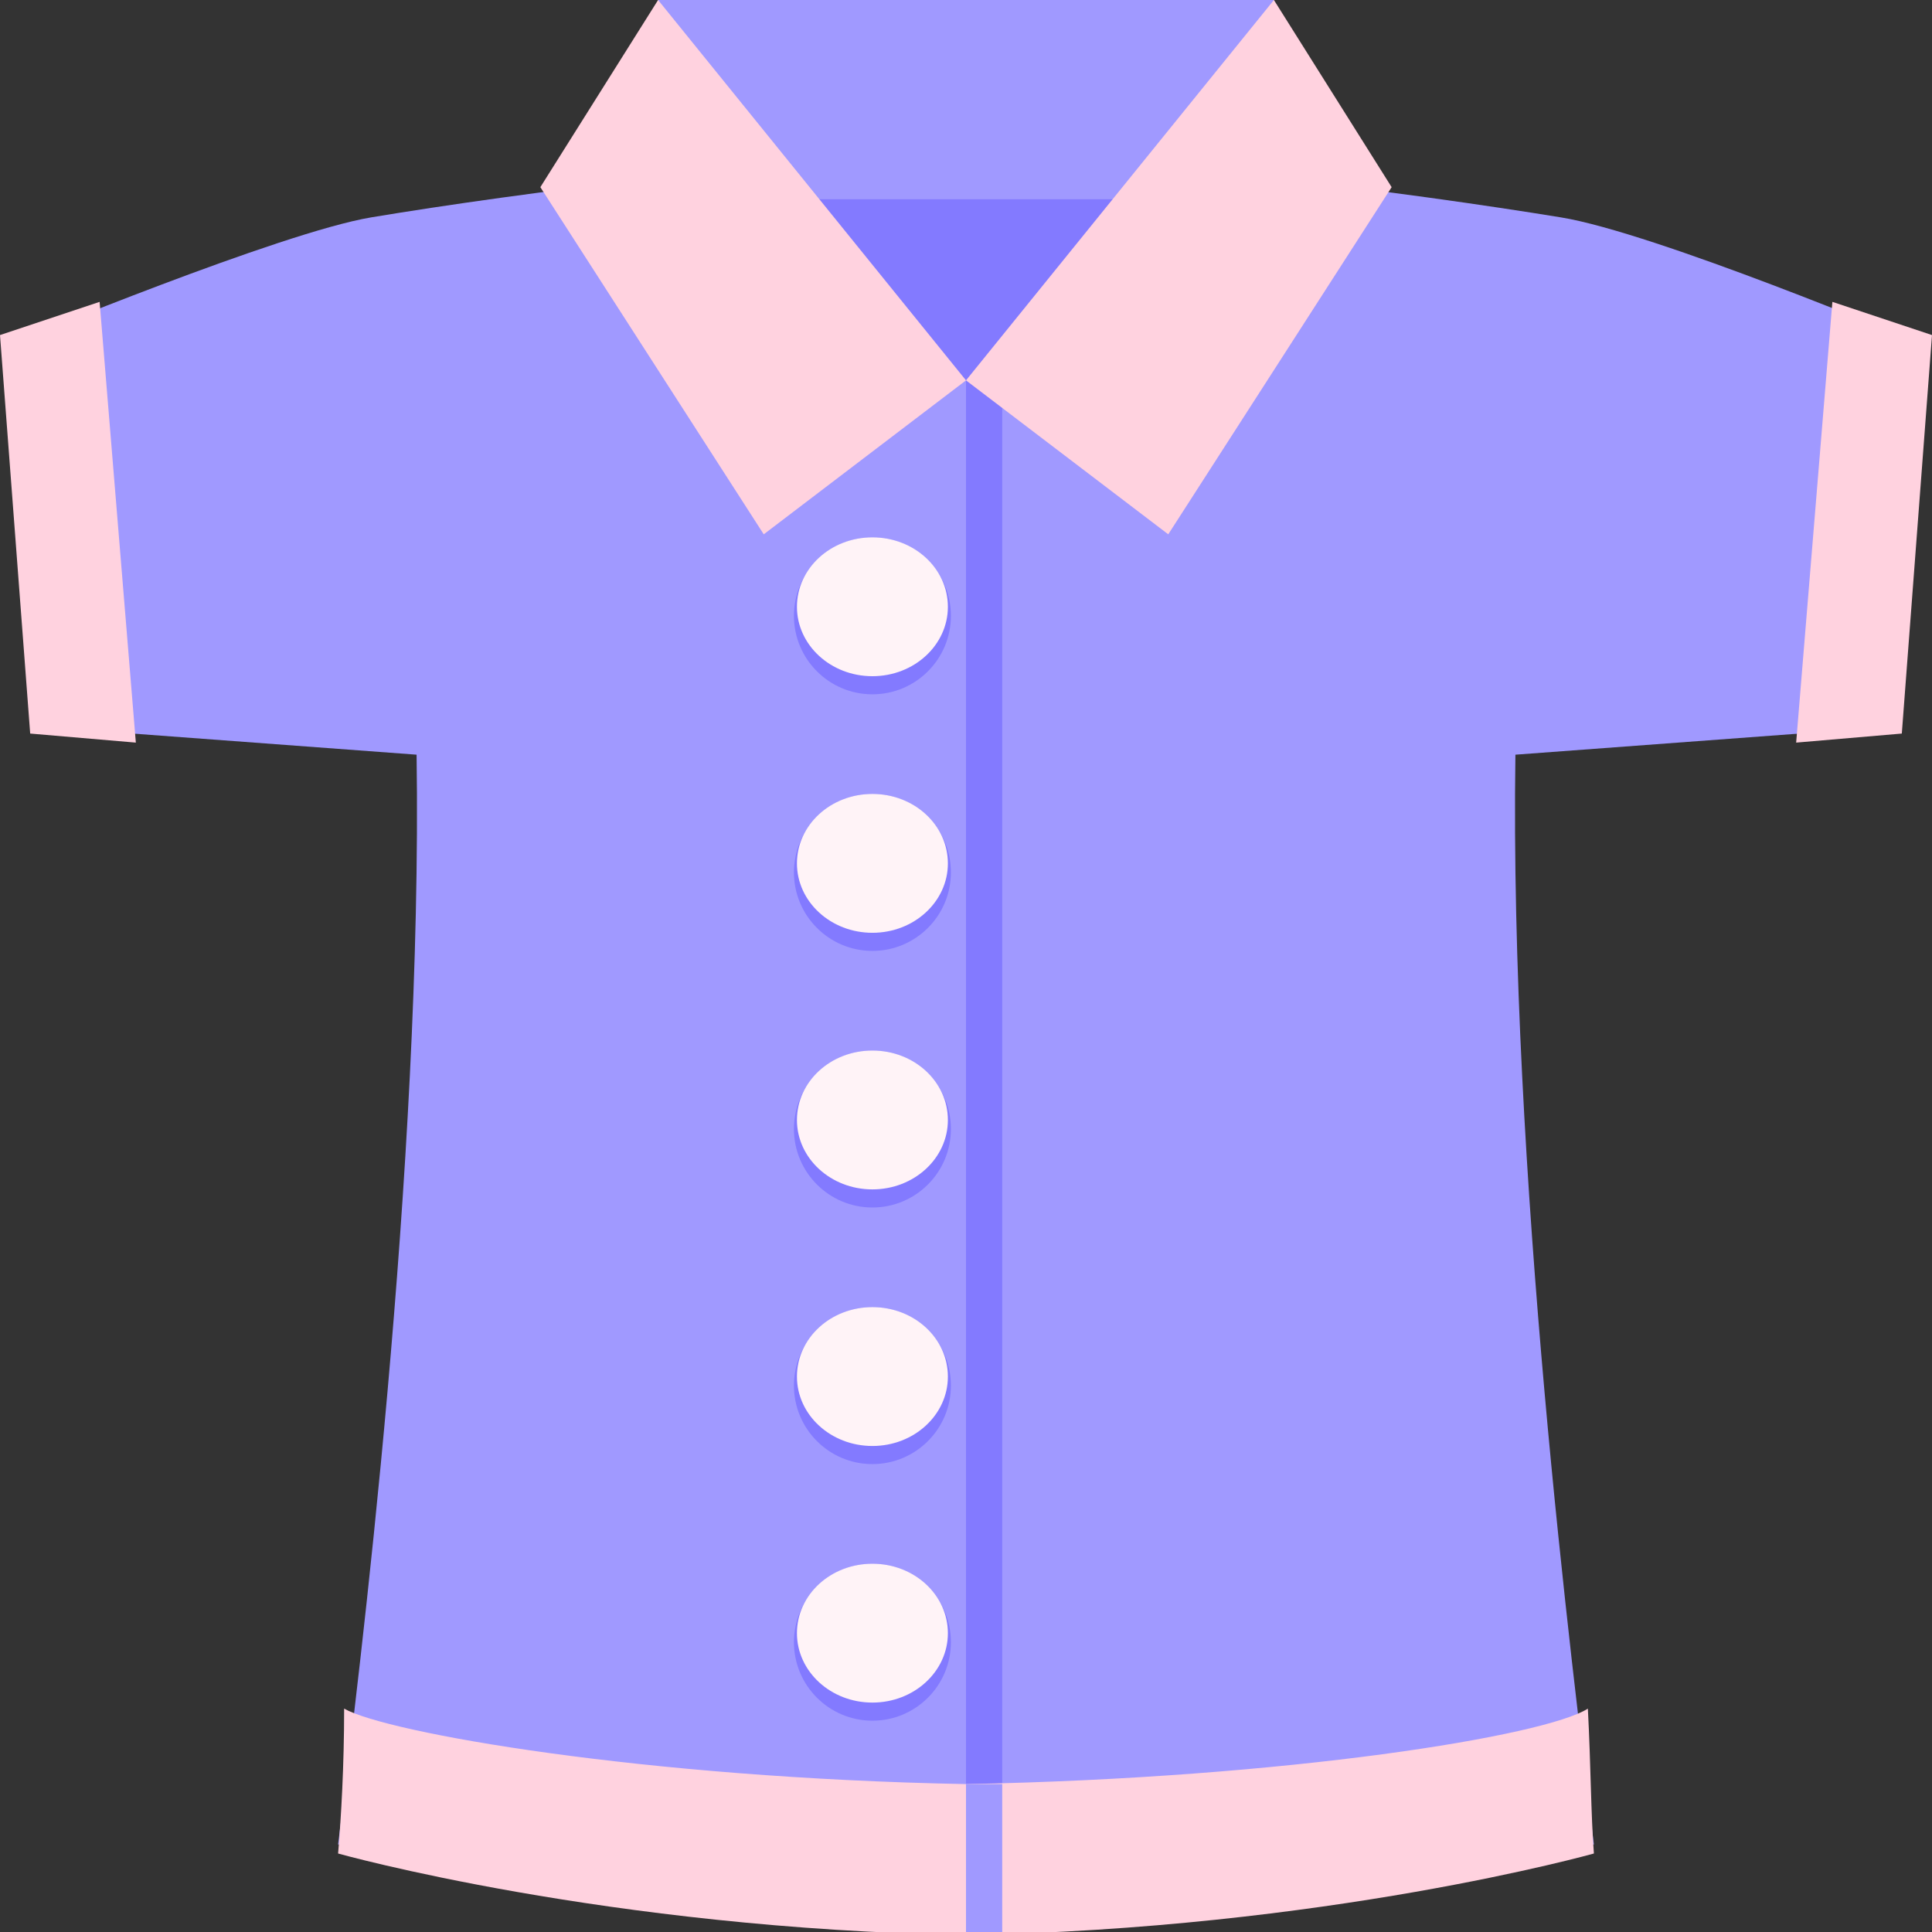<!DOCTYPE svg PUBLIC "-//W3C//DTD SVG 1.1//EN" "http://www.w3.org/Graphics/SVG/1.1/DTD/svg11.dtd">
<!-- Uploaded to: SVG Repo, www.svgrepo.com, Transformed by: SVG Repo Mixer Tools -->
<svg width="800px" height="800px" viewBox="0 0 64 64" xmlns="http://www.w3.org/2000/svg" xmlns:xlink="http://www.w3.org/1999/xlink" aria-hidden="true" role="img" class="iconify iconify--emojione" preserveAspectRatio="xMidYMid meet" fill="#000000">
<rect x="0" y="0" width="64" height="64" fill="#333333" stroke="none"/>
<g id="SVGRepo_bgCarrier" stroke-width="0"/>
<g id="SVGRepo_tracerCarrier" stroke-linecap="round" stroke-linejoin="round"/>
<g id="SVGRepo_iconCarrier"> <path d="M1.7 24.1L.6 11.3s8.7-3.6 11.7-4.1c4.8-.8 14-2 19.7-2s14.8 1.2 19.7 2c3.1.5 11.7 4.1 11.7 4.1l-1.1 12.8l-12.1.9c-.2 13.7 1.9 30.5 2.6 36.1c0 0-8.9.4-20.8.5c-11.9-.1-20.8-.5-20.8-.5c.7-5.6 2.8-22.4 2.6-36.1l-12.1-.9" fill="#a099ff"> </path> <g fill="#837aff"> <path d="M32 12.4h1.2v49.2H32z"> </path> <path d="M26.3 5.6h11.5v7H26.3z"> </path> </g> <path fill="#a099ff" d="M21.8 0h20.4v6.6H21.8z"> </path> <g fill="#ffd2df"> <path d="M42.2 0l3.9 6.2l-7.4 11.5l-6.7-5.1z"> </path> <path d="M21.8 0l-3.9 6.2l7.4 11.5l6.7-5.1z"> </path> </g> <circle cx="28.9" cy="20.4" fill="#837aff" r="2.6"> </circle> <ellipse cx="28.9" cy="20.1" rx="2.5" ry="2.3" fill="#fff3f7"> </ellipse> <circle cx="28.9" cy="28.9" fill="#837aff" r="2.6"> </circle> <ellipse cx="28.9" cy="28.6" rx="2.5" ry="2.3" fill="#fff3f7"> </ellipse> <circle cx="28.9" cy="37.4" fill="#837aff" r="2.6"> </circle> <ellipse cx="28.9" cy="37.1" rx="2.5" ry="2.3" fill="#fff3f7"> </ellipse> <circle cx="28.9" cy="45.9" fill="#837aff" r="2.6"> </circle> <ellipse cx="28.9" cy="45.6" rx="2.5" ry="2.3" fill="#fff3f7"> </ellipse> <circle cx="28.9" cy="54.4" fill="#837aff" r="2.6"> </circle> <ellipse cx="28.9" cy="54.1" rx="2.5" ry="2.3" fill="#fff3f7"> </ellipse> <g fill="#ffd2df"> <path d="M64 11.1L60.7 10l-1.2 14.6l3.5-.3z"> </path> <path d="M0 11.1L3.3 10l1.2 14.6l-3.5-.3z"> </path> <path d="M32 59.1c10.7-.2 19.2-1.6 20.6-2.5c.1 1.9.1 3.5.2 4.8c0 0-8.9 2.5-20.8 2.7c-11.9-.2-20.8-2.7-20.8-2.7c.1-1.2.2-2.9.2-4.8c1.4.8 9.9 2.3 20.6 2.5"> </path> </g> <path fill="#a099ff" d="M32 59.1h1.2V64H32z"> </path> </g>
</svg>